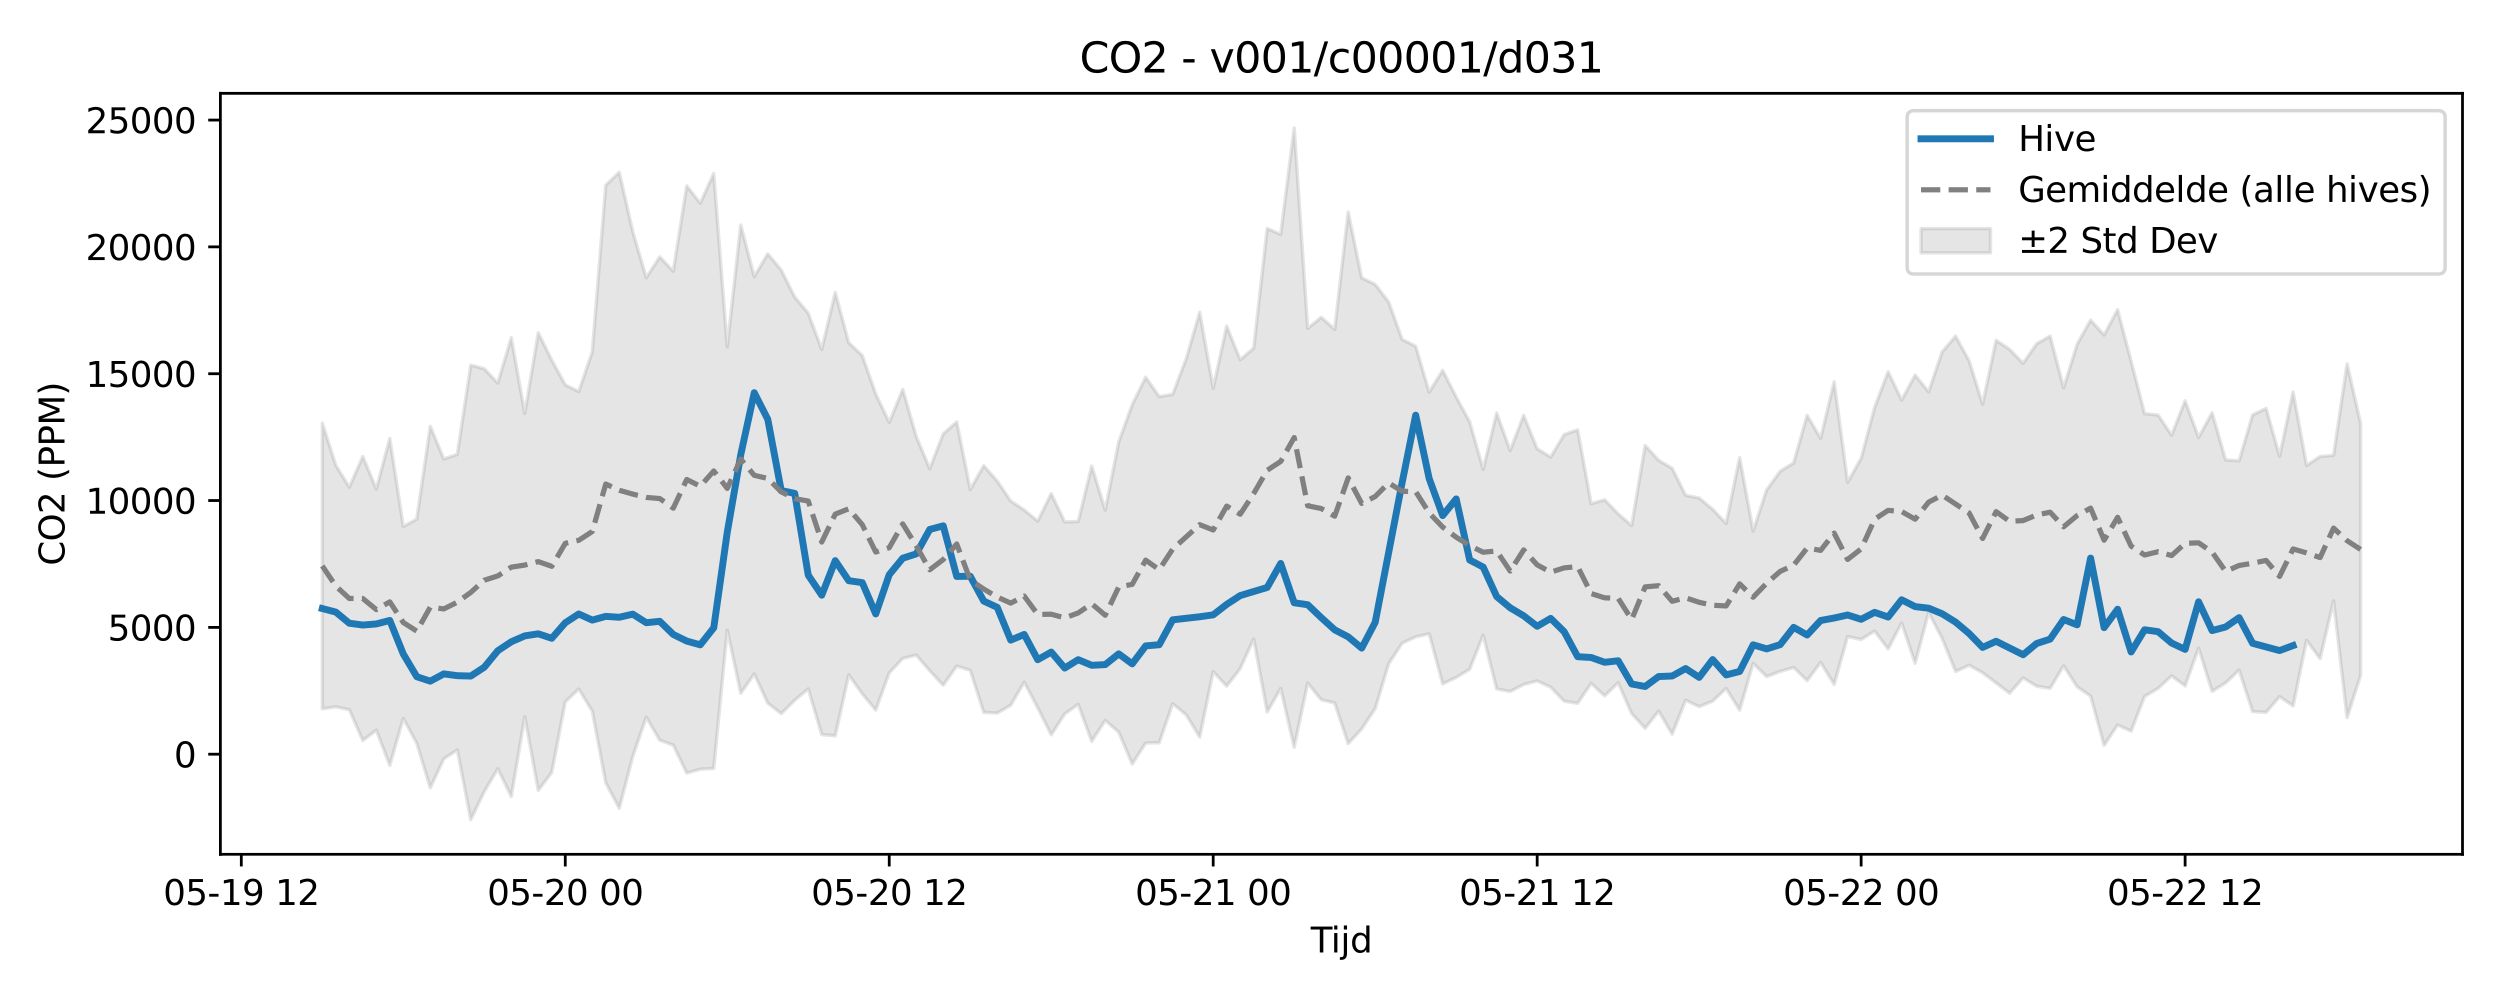 <?xml version="1.0" encoding="utf-8" standalone="no"?>
<!DOCTYPE svg PUBLIC "-//W3C//DTD SVG 1.1//EN"
  "http://www.w3.org/Graphics/SVG/1.1/DTD/svg11.dtd">
<svg xmlns:xlink="http://www.w3.org/1999/xlink" width="720pt" height="288pt" viewBox="0 0 720 288" xmlns="http://www.w3.org/2000/svg" version="1.1">
 <defs>
  <style type="text/css">*{stroke-linejoin: round; stroke-linecap: butt}</style>
 </defs>
 <g id="figure_1">
  <g id="patch_1">
   <path d="M 0 288 
L 720 288 
L 720 0 
L 0 0 
z
" style="fill: #ffffff"/>
  </g>
  <g id="axes_1">
   <g id="patch_2">
    <path d="M 63.47 246.04 
L 709.2 246.04 
L 709.2 26.88 
L 63.47 26.88 
z
" style="fill: #ffffff"/>
   </g>
   <g id="FillBetweenPolyCollection_1">
    <defs>
     <path id="m4a7ef53a6b" d="M 92.821 -166.173 
L 92.821 -83.867 
L 96.709 -84.425 
L 100.597 -83.593 
L 104.484 -74.73 
L 108.372 -77.698 
L 112.259 -67.581 
L 116.147 -81.087 
L 120.035 -73.909 
L 123.922 -61.094 
L 127.81 -69.449 
L 131.697 -72.015 
L 135.585 -51.922 
L 139.473 -60.007 
L 143.36 -66.601 
L 147.248 -58.593 
L 151.135 -81.572 
L 155.023 -60.356 
L 158.911 -65.531 
L 162.798 -85.868 
L 166.686 -89.541 
L 170.573 -83.178 
L 174.461 -62.541 
L 178.349 -55.208 
L 182.236 -70.129 
L 186.124 -81.447 
L 190.011 -74.806 
L 193.899 -73.417 
L 197.787 -65.348 
L 201.674 -66.472 
L 205.562 -66.68 
L 209.449 -106.562 
L 213.337 -88.341 
L 217.224 -93.891 
L 221.112 -85.511 
L 225 -82.473 
L 228.887 -86.34 
L 232.775 -89.598 
L 236.662 -76.428 
L 240.55 -76.089 
L 244.438 -93.656 
L 248.325 -88.179 
L 252.213 -83.486 
L 256.1 -94.196 
L 259.988 -98.364 
L 263.876 -99.318 
L 267.763 -94.811 
L 271.651 -90.655 
L 275.538 -96.177 
L 279.426 -94.948 
L 283.314 -82.833 
L 287.201 -82.635 
L 291.089 -84.902 
L 294.976 -91.534 
L 298.864 -84.144 
L 302.752 -76.373 
L 306.639 -82.382 
L 310.527 -85.145 
L 314.414 -74.478 
L 318.302 -80.532 
L 322.19 -77.148 
L 326.077 -67.971 
L 329.965 -73.996 
L 333.852 -74.087 
L 337.74 -85.327 
L 341.628 -82.117 
L 345.515 -75.716 
L 349.403 -94.561 
L 353.29 -90.396 
L 357.178 -95.426 
L 361.066 -103.976 
L 364.953 -82.947 
L 368.841 -89.729 
L 372.728 -72.811 
L 376.616 -91.271 
L 380.504 -86.48 
L 384.391 -85.539 
L 388.279 -73.82 
L 392.166 -78.064 
L 396.054 -83.926 
L 399.942 -96.824 
L 403.829 -102.758 
L 407.717 -104.578 
L 411.604 -105.465 
L 415.492 -91.041 
L 419.38 -92.908 
L 423.267 -95.242 
L 427.155 -105.082 
L 431.042 -89.593 
L 434.93 -88.852 
L 438.818 -90.853 
L 442.705 -91.895 
L 446.593 -90.087 
L 450.48 -86.063 
L 454.368 -85.452 
L 458.256 -91.189 
L 462.143 -87.582 
L 466.031 -91.37 
L 469.918 -82.476 
L 473.806 -78.259 
L 477.694 -83.213 
L 481.581 -76.554 
L 485.469 -86.334 
L 489.356 -84.487 
L 493.244 -86.065 
L 497.132 -89.721 
L 501.019 -83.474 
L 504.907 -96.952 
L 508.794 -93.138 
L 512.682 -94.615 
L 516.57 -95.767 
L 520.457 -91.976 
L 524.345 -97.231 
L 528.232 -90.899 
L 532.12 -104.672 
L 536.008 -103.823 
L 539.895 -106.251 
L 543.783 -101.085 
L 547.67 -108.582 
L 551.558 -96.988 
L 555.446 -111.623 
L 559.333 -104.138 
L 563.221 -94.609 
L 567.108 -96.402 
L 570.996 -94.257 
L 574.883 -91.295 
L 578.771 -88.343 
L 582.659 -92.771 
L 586.546 -90.38 
L 590.434 -89.755 
L 594.321 -96.246 
L 598.209 -90.213 
L 602.097 -87.528 
L 605.984 -73.343 
L 609.872 -79.216 
L 613.759 -77.424 
L 617.647 -87.443 
L 621.535 -89.751 
L 625.422 -93.354 
L 629.31 -90.461 
L 633.197 -101.332 
L 637.085 -88.903 
L 640.973 -91.326 
L 644.86 -94.995 
L 648.748 -83.086 
L 652.635 -82.822 
L 656.523 -87.386 
L 660.411 -84.694 
L 664.298 -103.573 
L 668.186 -98.302 
L 672.073 -114.947 
L 675.961 -81.333 
L 679.849 -93.442 
L 679.849 -166.095 
L 679.849 -166.095 
L 675.961 -183.225 
L 672.073 -156.866 
L 668.186 -156.525 
L 664.298 -153.977 
L 660.411 -175.101 
L 656.523 -156.601 
L 652.635 -170.371 
L 648.748 -168.495 
L 644.86 -155.294 
L 640.973 -155.55 
L 637.085 -169.126 
L 633.197 -162 
L 629.31 -172.583 
L 625.422 -162.648 
L 621.535 -168.463 
L 617.647 -168.872 
L 613.759 -184.018 
L 609.872 -198.82 
L 605.984 -191.505 
L 602.097 -195.808 
L 598.209 -188.827 
L 594.321 -176.311 
L 590.434 -191.214 
L 586.546 -188.987 
L 582.659 -183.379 
L 578.771 -187.385 
L 574.883 -189.983 
L 570.996 -171.586 
L 567.108 -184.105 
L 563.221 -191.173 
L 559.333 -186.665 
L 555.446 -175.152 
L 551.558 -179.957 
L 547.67 -172.771 
L 543.783 -180.949 
L 539.895 -170.659 
L 536.008 -156.006 
L 532.12 -149.096 
L 528.232 -178.03 
L 524.345 -161.745 
L 520.457 -168.382 
L 516.57 -154.678 
L 512.682 -152.253 
L 508.794 -146.917 
L 504.907 -135.044 
L 501.019 -156.221 
L 497.132 -137.25 
L 493.244 -141.31 
L 489.356 -144.585 
L 485.469 -145.337 
L 481.581 -153.119 
L 477.694 -155.438 
L 473.806 -159.706 
L 469.918 -136.651 
L 466.031 -140.023 
L 462.143 -144.064 
L 458.256 -142.917 
L 454.368 -164.194 
L 450.48 -162.847 
L 446.593 -156.348 
L 442.705 -158.743 
L 438.818 -168.38 
L 434.93 -158.223 
L 431.042 -169.051 
L 427.155 -152.83 
L 423.267 -166.508 
L 419.38 -173.663 
L 415.492 -181.344 
L 411.604 -175.07 
L 407.717 -188.27 
L 403.829 -190.257 
L 399.942 -200.997 
L 396.054 -206.087 
L 392.166 -207.968 
L 388.279 -226.905 
L 384.391 -193.142 
L 380.504 -196.616 
L 376.616 -193.403 
L 372.728 -251.158 
L 368.841 -220.485 
L 364.953 -222.19 
L 361.066 -187.751 
L 357.178 -184.381 
L 353.29 -194.09 
L 349.403 -176.171 
L 345.515 -198.084 
L 341.628 -184.673 
L 337.74 -174.437 
L 333.852 -173.773 
L 329.965 -179.361 
L 326.077 -171.44 
L 322.19 -160.708 
L 318.302 -141.087 
L 314.414 -153.766 
L 310.527 -137.804 
L 306.639 -137.699 
L 302.752 -145.844 
L 298.864 -137.918 
L 294.976 -141.122 
L 291.089 -143.702 
L 287.201 -149.465 
L 283.314 -153.881 
L 279.426 -147.001 
L 275.538 -166.499 
L 271.651 -163.046 
L 267.763 -152.999 
L 263.876 -162.313 
L 259.988 -175.866 
L 256.1 -166.333 
L 252.213 -174.541 
L 248.325 -185.61 
L 244.438 -189.29 
L 240.55 -203.765 
L 236.662 -187.356 
L 232.775 -197.812 
L 228.887 -202.427 
L 225 -210.209 
L 221.112 -214.903 
L 217.224 -208.321 
L 213.337 -223.208 
L 209.449 -188.123 
L 205.562 -238.031 
L 201.674 -229.453 
L 197.787 -234.466 
L 193.899 -209.884 
L 190.011 -214.028 
L 186.124 -208.036 
L 182.236 -221.268 
L 178.349 -238.397 
L 174.461 -234.667 
L 170.573 -186.665 
L 166.686 -175.232 
L 162.798 -177.168 
L 158.911 -184.267 
L 155.023 -192.148 
L 151.135 -168.948 
L 147.248 -190.741 
L 143.36 -177.665 
L 139.473 -181.794 
L 135.585 -182.842 
L 131.697 -157.124 
L 127.81 -155.814 
L 123.922 -165.223 
L 120.035 -138.535 
L 116.147 -136.335 
L 112.259 -161.749 
L 108.372 -147.17 
L 104.484 -156.538 
L 100.597 -147.678 
L 96.709 -154.018 
L 92.821 -166.173 
z
" style="stroke: #808080; stroke-opacity: 0.2"/>
    </defs>
    <g clip-path="url(#p78c3d78368)">
     <use xlink:href="#m4a7ef53a6b" x="0" y="288" style="fill: #808080; fill-opacity: 0.2; stroke: #808080; stroke-opacity: 0.2"/>
    </g>
   </g>
   <g id="matplotlib.axis_1">
    <g id="xtick_1">
     <g id="line2d_1">
      <defs>
       <path id="m2bc69ef899" d="M 0 0 
L 0 3.5 
" style="stroke: #000000; stroke-width: 0.8"/>
      </defs>
      <g>
       <use xlink:href="#m2bc69ef899" x="69.496" y="246.04" style="stroke: #000000; stroke-width: 0.8"/>
      </g>
     </g>
     <g id="text_1">
      <!-- 05-19 12 -->
      <g transform="translate(47.015 260.638) scale(0.1 -0.1)">
       <defs>
        <path id="DejaVuSans-30" d="M 2034 4250 
Q 1547 4250 1301 3770 
Q 1056 3291 1056 2328 
Q 1056 1369 1301 889 
Q 1547 409 2034 409 
Q 2525 409 2770 889 
Q 3016 1369 3016 2328 
Q 3016 3291 2770 3770 
Q 2525 4250 2034 4250 
z
M 2034 4750 
Q 2819 4750 3233 4129 
Q 3647 3509 3647 2328 
Q 3647 1150 3233 529 
Q 2819 -91 2034 -91 
Q 1250 -91 836 529 
Q 422 1150 422 2328 
Q 422 3509 836 4129 
Q 1250 4750 2034 4750 
z
" transform="scale(0.016)"/>
        <path id="DejaVuSans-35" d="M 691 4666 
L 3169 4666 
L 3169 4134 
L 1269 4134 
L 1269 2991 
Q 1406 3038 1543 3061 
Q 1681 3084 1819 3084 
Q 2600 3084 3056 2656 
Q 3513 2228 3513 1497 
Q 3513 744 3044 326 
Q 2575 -91 1722 -91 
Q 1428 -91 1123 -41 
Q 819 9 494 109 
L 494 744 
Q 775 591 1075 516 
Q 1375 441 1709 441 
Q 2250 441 2565 725 
Q 2881 1009 2881 1497 
Q 2881 1984 2565 2268 
Q 2250 2553 1709 2553 
Q 1456 2553 1204 2497 
Q 953 2441 691 2322 
L 691 4666 
z
" transform="scale(0.016)"/>
        <path id="DejaVuSans-2d" d="M 313 2009 
L 1997 2009 
L 1997 1497 
L 313 1497 
L 313 2009 
z
" transform="scale(0.016)"/>
        <path id="DejaVuSans-31" d="M 794 531 
L 1825 531 
L 1825 4091 
L 703 3866 
L 703 4441 
L 1819 4666 
L 2450 4666 
L 2450 531 
L 3481 531 
L 3481 0 
L 794 0 
L 794 531 
z
" transform="scale(0.016)"/>
        <path id="DejaVuSans-39" d="M 703 97 
L 703 672 
Q 941 559 1184 500 
Q 1428 441 1663 441 
Q 2288 441 2617 861 
Q 2947 1281 2994 2138 
Q 2813 1869 2534 1725 
Q 2256 1581 1919 1581 
Q 1219 1581 811 2004 
Q 403 2428 403 3163 
Q 403 3881 828 4315 
Q 1253 4750 1959 4750 
Q 2769 4750 3195 4129 
Q 3622 3509 3622 2328 
Q 3622 1225 3098 567 
Q 2575 -91 1691 -91 
Q 1453 -91 1209 -44 
Q 966 3 703 97 
z
M 1959 2075 
Q 2384 2075 2632 2365 
Q 2881 2656 2881 3163 
Q 2881 3666 2632 3958 
Q 2384 4250 1959 4250 
Q 1534 4250 1286 3958 
Q 1038 3666 1038 3163 
Q 1038 2656 1286 2365 
Q 1534 2075 1959 2075 
z
" transform="scale(0.016)"/>
        <path id="DejaVuSans-20" transform="scale(0.016)"/>
        <path id="DejaVuSans-32" d="M 1228 531 
L 3431 531 
L 3431 0 
L 469 0 
L 469 531 
Q 828 903 1448 1529 
Q 2069 2156 2228 2338 
Q 2531 2678 2651 2914 
Q 2772 3150 2772 3378 
Q 2772 3750 2511 3984 
Q 2250 4219 1831 4219 
Q 1534 4219 1204 4116 
Q 875 4013 500 3803 
L 500 4441 
Q 881 4594 1212 4672 
Q 1544 4750 1819 4750 
Q 2544 4750 2975 4387 
Q 3406 4025 3406 3419 
Q 3406 3131 3298 2873 
Q 3191 2616 2906 2266 
Q 2828 2175 2409 1742 
Q 1991 1309 1228 531 
z
" transform="scale(0.016)"/>
       </defs>
       <use xlink:href="#DejaVuSans-30"/>
       <use xlink:href="#DejaVuSans-35" transform="translate(63.623 0)"/>
       <use xlink:href="#DejaVuSans-2d" transform="translate(127.246 0)"/>
       <use xlink:href="#DejaVuSans-31" transform="translate(163.33 0)"/>
       <use xlink:href="#DejaVuSans-39" transform="translate(226.953 0)"/>
       <use xlink:href="#DejaVuSans-20" transform="translate(290.576 0)"/>
       <use xlink:href="#DejaVuSans-31" transform="translate(322.363 0)"/>
       <use xlink:href="#DejaVuSans-32" transform="translate(385.986 0)"/>
      </g>
     </g>
    </g>
    <g id="xtick_2">
     <g id="line2d_2">
      <g>
       <use xlink:href="#m2bc69ef899" x="162.798" y="246.04" style="stroke: #000000; stroke-width: 0.8"/>
      </g>
     </g>
     <g id="text_2">
      <!-- 05-20 00 -->
      <g transform="translate(140.318 260.638) scale(0.1 -0.1)">
       <use xlink:href="#DejaVuSans-30"/>
       <use xlink:href="#DejaVuSans-35" transform="translate(63.623 0)"/>
       <use xlink:href="#DejaVuSans-2d" transform="translate(127.246 0)"/>
       <use xlink:href="#DejaVuSans-32" transform="translate(163.33 0)"/>
       <use xlink:href="#DejaVuSans-30" transform="translate(226.953 0)"/>
       <use xlink:href="#DejaVuSans-20" transform="translate(290.576 0)"/>
       <use xlink:href="#DejaVuSans-30" transform="translate(322.363 0)"/>
       <use xlink:href="#DejaVuSans-30" transform="translate(385.986 0)"/>
      </g>
     </g>
    </g>
    <g id="xtick_3">
     <g id="line2d_3">
      <g>
       <use xlink:href="#m2bc69ef899" x="256.1" y="246.04" style="stroke: #000000; stroke-width: 0.8"/>
      </g>
     </g>
     <g id="text_3">
      <!-- 05-20 12 -->
      <g transform="translate(233.62 260.638) scale(0.1 -0.1)">
       <use xlink:href="#DejaVuSans-30"/>
       <use xlink:href="#DejaVuSans-35" transform="translate(63.623 0)"/>
       <use xlink:href="#DejaVuSans-2d" transform="translate(127.246 0)"/>
       <use xlink:href="#DejaVuSans-32" transform="translate(163.33 0)"/>
       <use xlink:href="#DejaVuSans-30" transform="translate(226.953 0)"/>
       <use xlink:href="#DejaVuSans-20" transform="translate(290.576 0)"/>
       <use xlink:href="#DejaVuSans-31" transform="translate(322.363 0)"/>
       <use xlink:href="#DejaVuSans-32" transform="translate(385.986 0)"/>
      </g>
     </g>
    </g>
    <g id="xtick_4">
     <g id="line2d_4">
      <g>
       <use xlink:href="#m2bc69ef899" x="349.403" y="246.04" style="stroke: #000000; stroke-width: 0.8"/>
      </g>
     </g>
     <g id="text_4">
      <!-- 05-21 00 -->
      <g transform="translate(326.922 260.638) scale(0.1 -0.1)">
       <use xlink:href="#DejaVuSans-30"/>
       <use xlink:href="#DejaVuSans-35" transform="translate(63.623 0)"/>
       <use xlink:href="#DejaVuSans-2d" transform="translate(127.246 0)"/>
       <use xlink:href="#DejaVuSans-32" transform="translate(163.33 0)"/>
       <use xlink:href="#DejaVuSans-31" transform="translate(226.953 0)"/>
       <use xlink:href="#DejaVuSans-20" transform="translate(290.576 0)"/>
       <use xlink:href="#DejaVuSans-30" transform="translate(322.363 0)"/>
       <use xlink:href="#DejaVuSans-30" transform="translate(385.986 0)"/>
      </g>
     </g>
    </g>
    <g id="xtick_5">
     <g id="line2d_5">
      <g>
       <use xlink:href="#m2bc69ef899" x="442.705" y="246.04" style="stroke: #000000; stroke-width: 0.8"/>
      </g>
     </g>
     <g id="text_5">
      <!-- 05-21 12 -->
      <g transform="translate(420.225 260.638) scale(0.1 -0.1)">
       <use xlink:href="#DejaVuSans-30"/>
       <use xlink:href="#DejaVuSans-35" transform="translate(63.623 0)"/>
       <use xlink:href="#DejaVuSans-2d" transform="translate(127.246 0)"/>
       <use xlink:href="#DejaVuSans-32" transform="translate(163.33 0)"/>
       <use xlink:href="#DejaVuSans-31" transform="translate(226.953 0)"/>
       <use xlink:href="#DejaVuSans-20" transform="translate(290.576 0)"/>
       <use xlink:href="#DejaVuSans-31" transform="translate(322.363 0)"/>
       <use xlink:href="#DejaVuSans-32" transform="translate(385.986 0)"/>
      </g>
     </g>
    </g>
    <g id="xtick_6">
     <g id="line2d_6">
      <g>
       <use xlink:href="#m2bc69ef899" x="536.008" y="246.04" style="stroke: #000000; stroke-width: 0.8"/>
      </g>
     </g>
     <g id="text_6">
      <!-- 05-22 00 -->
      <g transform="translate(513.527 260.638) scale(0.1 -0.1)">
       <use xlink:href="#DejaVuSans-30"/>
       <use xlink:href="#DejaVuSans-35" transform="translate(63.623 0)"/>
       <use xlink:href="#DejaVuSans-2d" transform="translate(127.246 0)"/>
       <use xlink:href="#DejaVuSans-32" transform="translate(163.33 0)"/>
       <use xlink:href="#DejaVuSans-32" transform="translate(226.953 0)"/>
       <use xlink:href="#DejaVuSans-20" transform="translate(290.576 0)"/>
       <use xlink:href="#DejaVuSans-30" transform="translate(322.363 0)"/>
       <use xlink:href="#DejaVuSans-30" transform="translate(385.986 0)"/>
      </g>
     </g>
    </g>
    <g id="xtick_7">
     <g id="line2d_7">
      <g>
       <use xlink:href="#m2bc69ef899" x="629.31" y="246.04" style="stroke: #000000; stroke-width: 0.8"/>
      </g>
     </g>
     <g id="text_7">
      <!-- 05-22 12 -->
      <g transform="translate(606.829 260.638) scale(0.1 -0.1)">
       <use xlink:href="#DejaVuSans-30"/>
       <use xlink:href="#DejaVuSans-35" transform="translate(63.623 0)"/>
       <use xlink:href="#DejaVuSans-2d" transform="translate(127.246 0)"/>
       <use xlink:href="#DejaVuSans-32" transform="translate(163.33 0)"/>
       <use xlink:href="#DejaVuSans-32" transform="translate(226.953 0)"/>
       <use xlink:href="#DejaVuSans-20" transform="translate(290.576 0)"/>
       <use xlink:href="#DejaVuSans-31" transform="translate(322.363 0)"/>
       <use xlink:href="#DejaVuSans-32" transform="translate(385.986 0)"/>
      </g>
     </g>
    </g>
    <g id="text_8">
     <!-- Tijd -->
     <g transform="translate(377.485 274.317) scale(0.1 -0.1)">
      <defs>
       <path id="DejaVuSans-54" d="M -19 4666 
L 3928 4666 
L 3928 4134 
L 2272 4134 
L 2272 0 
L 1638 0 
L 1638 4134 
L -19 4134 
L -19 4666 
z
" transform="scale(0.016)"/>
       <path id="DejaVuSans-69" d="M 603 3500 
L 1178 3500 
L 1178 0 
L 603 0 
L 603 3500 
z
M 603 4863 
L 1178 4863 
L 1178 4134 
L 603 4134 
L 603 4863 
z
" transform="scale(0.016)"/>
       <path id="DejaVuSans-6a" d="M 603 3500 
L 1178 3500 
L 1178 -63 
Q 1178 -731 923 -1031 
Q 669 -1331 103 -1331 
L -116 -1331 
L -116 -844 
L 38 -844 
Q 366 -844 484 -692 
Q 603 -541 603 -63 
L 603 3500 
z
M 603 4863 
L 1178 4863 
L 1178 4134 
L 603 4134 
L 603 4863 
z
" transform="scale(0.016)"/>
       <path id="DejaVuSans-64" d="M 2906 2969 
L 2906 4863 
L 3481 4863 
L 3481 0 
L 2906 0 
L 2906 525 
Q 2725 213 2448 61 
Q 2172 -91 1784 -91 
Q 1150 -91 751 415 
Q 353 922 353 1747 
Q 353 2572 751 3078 
Q 1150 3584 1784 3584 
Q 2172 3584 2448 3432 
Q 2725 3281 2906 2969 
z
M 947 1747 
Q 947 1113 1208 752 
Q 1469 391 1925 391 
Q 2381 391 2643 752 
Q 2906 1113 2906 1747 
Q 2906 2381 2643 2742 
Q 2381 3103 1925 3103 
Q 1469 3103 1208 2742 
Q 947 2381 947 1747 
z
" transform="scale(0.016)"/>
      </defs>
      <use xlink:href="#DejaVuSans-54"/>
      <use xlink:href="#DejaVuSans-69" transform="translate(57.959 0)"/>
      <use xlink:href="#DejaVuSans-6a" transform="translate(85.742 0)"/>
      <use xlink:href="#DejaVuSans-64" transform="translate(113.525 0)"/>
     </g>
    </g>
   </g>
   <g id="matplotlib.axis_2">
    <g id="ytick_1">
     <g id="line2d_8">
      <defs>
       <path id="m51b3c43513" d="M 0 0 
L -3.5 0 
" style="stroke: #000000; stroke-width: 0.8"/>
      </defs>
      <g>
       <use xlink:href="#m51b3c43513" x="63.47" y="217.214" style="stroke: #000000; stroke-width: 0.8"/>
      </g>
     </g>
     <g id="text_9">
      <!-- 0 -->
      <g transform="translate(50.108 221.013) scale(0.1 -0.1)">
       <use xlink:href="#DejaVuSans-30"/>
      </g>
     </g>
    </g>
    <g id="ytick_2">
     <g id="line2d_9">
      <g>
       <use xlink:href="#m51b3c43513" x="63.47" y="180.685" style="stroke: #000000; stroke-width: 0.8"/>
      </g>
     </g>
     <g id="text_10">
      <!-- 5000 -->
      <g transform="translate(31.02 184.485) scale(0.1 -0.1)">
       <use xlink:href="#DejaVuSans-35"/>
       <use xlink:href="#DejaVuSans-30" transform="translate(63.623 0)"/>
       <use xlink:href="#DejaVuSans-30" transform="translate(127.246 0)"/>
       <use xlink:href="#DejaVuSans-30" transform="translate(190.869 0)"/>
      </g>
     </g>
    </g>
    <g id="ytick_3">
     <g id="line2d_10">
      <g>
       <use xlink:href="#m51b3c43513" x="63.47" y="144.157" style="stroke: #000000; stroke-width: 0.8"/>
      </g>
     </g>
     <g id="text_11">
      <!-- 10000 -->
      <g transform="translate(24.657 147.956) scale(0.1 -0.1)">
       <use xlink:href="#DejaVuSans-31"/>
       <use xlink:href="#DejaVuSans-30" transform="translate(63.623 0)"/>
       <use xlink:href="#DejaVuSans-30" transform="translate(127.246 0)"/>
       <use xlink:href="#DejaVuSans-30" transform="translate(190.869 0)"/>
       <use xlink:href="#DejaVuSans-30" transform="translate(254.492 0)"/>
      </g>
     </g>
    </g>
    <g id="ytick_4">
     <g id="line2d_11">
      <g>
       <use xlink:href="#m51b3c43513" x="63.47" y="107.629" style="stroke: #000000; stroke-width: 0.8"/>
      </g>
     </g>
     <g id="text_12">
      <!-- 15000 -->
      <g transform="translate(24.657 111.428) scale(0.1 -0.1)">
       <use xlink:href="#DejaVuSans-31"/>
       <use xlink:href="#DejaVuSans-35" transform="translate(63.623 0)"/>
       <use xlink:href="#DejaVuSans-30" transform="translate(127.246 0)"/>
       <use xlink:href="#DejaVuSans-30" transform="translate(190.869 0)"/>
       <use xlink:href="#DejaVuSans-30" transform="translate(254.492 0)"/>
      </g>
     </g>
    </g>
    <g id="ytick_5">
     <g id="line2d_12">
      <g>
       <use xlink:href="#m51b3c43513" x="63.47" y="71.101" style="stroke: #000000; stroke-width: 0.8"/>
      </g>
     </g>
     <g id="text_13">
      <!-- 20000 -->
      <g transform="translate(24.657 74.9) scale(0.1 -0.1)">
       <use xlink:href="#DejaVuSans-32"/>
       <use xlink:href="#DejaVuSans-30" transform="translate(63.623 0)"/>
       <use xlink:href="#DejaVuSans-30" transform="translate(127.246 0)"/>
       <use xlink:href="#DejaVuSans-30" transform="translate(190.869 0)"/>
       <use xlink:href="#DejaVuSans-30" transform="translate(254.492 0)"/>
      </g>
     </g>
    </g>
    <g id="ytick_6">
     <g id="line2d_13">
      <g>
       <use xlink:href="#m51b3c43513" x="63.47" y="34.573" style="stroke: #000000; stroke-width: 0.8"/>
      </g>
     </g>
     <g id="text_14">
      <!-- 25000 -->
      <g transform="translate(24.657 38.372) scale(0.1 -0.1)">
       <use xlink:href="#DejaVuSans-32"/>
       <use xlink:href="#DejaVuSans-35" transform="translate(63.623 0)"/>
       <use xlink:href="#DejaVuSans-30" transform="translate(127.246 0)"/>
       <use xlink:href="#DejaVuSans-30" transform="translate(190.869 0)"/>
       <use xlink:href="#DejaVuSans-30" transform="translate(254.492 0)"/>
      </g>
     </g>
    </g>
    <g id="text_15">
     <!-- CO2 (PPM) -->
     <g transform="translate(18.578 162.903) rotate(-90) scale(0.1 -0.1)">
      <defs>
       <path id="DejaVuSans-43" d="M 4122 4306 
L 4122 3641 
Q 3803 3938 3442 4084 
Q 3081 4231 2675 4231 
Q 1875 4231 1450 3742 
Q 1025 3253 1025 2328 
Q 1025 1406 1450 917 
Q 1875 428 2675 428 
Q 3081 428 3442 575 
Q 3803 722 4122 1019 
L 4122 359 
Q 3791 134 3420 21 
Q 3050 -91 2638 -91 
Q 1578 -91 968 557 
Q 359 1206 359 2328 
Q 359 3453 968 4101 
Q 1578 4750 2638 4750 
Q 3056 4750 3426 4639 
Q 3797 4528 4122 4306 
z
" transform="scale(0.016)"/>
       <path id="DejaVuSans-4f" d="M 2522 4238 
Q 1834 4238 1429 3725 
Q 1025 3213 1025 2328 
Q 1025 1447 1429 934 
Q 1834 422 2522 422 
Q 3209 422 3611 934 
Q 4013 1447 4013 2328 
Q 4013 3213 3611 3725 
Q 3209 4238 2522 4238 
z
M 2522 4750 
Q 3503 4750 4090 4092 
Q 4678 3434 4678 2328 
Q 4678 1225 4090 567 
Q 3503 -91 2522 -91 
Q 1538 -91 948 565 
Q 359 1222 359 2328 
Q 359 3434 948 4092 
Q 1538 4750 2522 4750 
z
" transform="scale(0.016)"/>
       <path id="DejaVuSans-28" d="M 1984 4856 
Q 1566 4138 1362 3434 
Q 1159 2731 1159 2009 
Q 1159 1288 1364 580 
Q 1569 -128 1984 -844 
L 1484 -844 
Q 1016 -109 783 600 
Q 550 1309 550 2009 
Q 550 2706 781 3412 
Q 1013 4119 1484 4856 
L 1984 4856 
z
" transform="scale(0.016)"/>
       <path id="DejaVuSans-50" d="M 1259 4147 
L 1259 2394 
L 2053 2394 
Q 2494 2394 2734 2622 
Q 2975 2850 2975 3272 
Q 2975 3691 2734 3919 
Q 2494 4147 2053 4147 
L 1259 4147 
z
M 628 4666 
L 2053 4666 
Q 2838 4666 3239 4311 
Q 3641 3956 3641 3272 
Q 3641 2581 3239 2228 
Q 2838 1875 2053 1875 
L 1259 1875 
L 1259 0 
L 628 0 
L 628 4666 
z
" transform="scale(0.016)"/>
       <path id="DejaVuSans-4d" d="M 628 4666 
L 1569 4666 
L 2759 1491 
L 3956 4666 
L 4897 4666 
L 4897 0 
L 4281 0 
L 4281 4097 
L 3078 897 
L 2444 897 
L 1241 4097 
L 1241 0 
L 628 0 
L 628 4666 
z
" transform="scale(0.016)"/>
       <path id="DejaVuSans-29" d="M 513 4856 
L 1013 4856 
Q 1481 4119 1714 3412 
Q 1947 2706 1947 2009 
Q 1947 1309 1714 600 
Q 1481 -109 1013 -844 
L 513 -844 
Q 928 -128 1133 580 
Q 1338 1288 1338 2009 
Q 1338 2731 1133 3434 
Q 928 4138 513 4856 
z
" transform="scale(0.016)"/>
      </defs>
      <use xlink:href="#DejaVuSans-43"/>
      <use xlink:href="#DejaVuSans-4f" transform="translate(69.824 0)"/>
      <use xlink:href="#DejaVuSans-32" transform="translate(148.535 0)"/>
      <use xlink:href="#DejaVuSans-20" transform="translate(212.158 0)"/>
      <use xlink:href="#DejaVuSans-28" transform="translate(243.945 0)"/>
      <use xlink:href="#DejaVuSans-50" transform="translate(282.959 0)"/>
      <use xlink:href="#DejaVuSans-50" transform="translate(343.262 0)"/>
      <use xlink:href="#DejaVuSans-4d" transform="translate(403.564 0)"/>
      <use xlink:href="#DejaVuSans-29" transform="translate(489.844 0)"/>
     </g>
    </g>
   </g>
   <g id="line2d_14">
    <path d="M 92.821 175.265 
L 96.709 176.273 
L 100.597 179.485 
L 104.484 180.011 
L 108.372 179.697 
L 112.259 178.693 
L 116.147 188.354 
L 120.035 194.892 
L 123.922 196.171 
L 127.81 194.079 
L 131.697 194.598 
L 135.585 194.703 
L 139.473 192.16 
L 143.36 187.421 
L 147.248 184.833 
L 151.135 183.135 
L 155.023 182.536 
L 158.911 183.829 
L 162.798 179.358 
L 166.686 176.826 
L 170.573 178.589 
L 174.461 177.517 
L 178.349 177.77 
L 182.236 176.872 
L 186.124 179.339 
L 190.011 178.939 
L 193.899 182.721 
L 197.787 184.633 
L 201.674 185.712 
L 205.562 180.795 
L 209.449 153.292 
L 213.337 130.953 
L 217.224 113.101 
L 221.112 120.73 
L 225 141.293 
L 228.887 142.095 
L 232.775 165.65 
L 236.662 171.412 
L 240.55 161.474 
L 244.438 167.239 
L 248.325 167.793 
L 252.213 176.809 
L 256.1 165.512 
L 259.988 160.765 
L 263.876 159.519 
L 267.763 152.486 
L 271.651 151.439 
L 275.538 166.016 
L 279.426 165.962 
L 283.314 173.109 
L 287.201 174.912 
L 291.089 184.35 
L 294.976 182.726 
L 298.864 189.993 
L 302.752 187.801 
L 306.639 192.399 
L 310.527 189.99 
L 314.414 191.605 
L 318.302 191.41 
L 322.19 188.315 
L 326.077 191.186 
L 329.965 186.016 
L 333.852 185.683 
L 337.74 178.506 
L 345.515 177.627 
L 349.403 177.076 
L 353.29 174.064 
L 357.178 171.529 
L 364.953 169.186 
L 368.841 162.28 
L 372.728 173.604 
L 376.616 174.157 
L 380.504 177.861 
L 384.391 181.392 
L 388.279 183.413 
L 392.166 186.651 
L 396.054 179.236 
L 403.829 138.914 
L 407.717 119.579 
L 411.604 137.838 
L 415.492 148.482 
L 419.38 143.695 
L 423.267 161.277 
L 427.155 163.32 
L 431.042 171.804 
L 434.93 175.041 
L 438.818 177.354 
L 442.705 180.366 
L 446.593 178.097 
L 450.48 181.935 
L 454.368 189.131 
L 458.256 189.36 
L 462.143 190.74 
L 466.031 190.305 
L 469.918 196.984 
L 473.806 197.712 
L 477.694 194.844 
L 481.581 194.69 
L 485.469 192.538 
L 489.356 195.078 
L 493.244 189.96 
L 497.132 194.371 
L 501.019 193.383 
L 504.907 185.702 
L 508.794 186.881 
L 512.682 185.665 
L 516.57 180.678 
L 520.457 182.88 
L 524.345 178.701 
L 528.232 177.987 
L 532.12 177.118 
L 536.008 178.357 
L 539.895 176.353 
L 543.783 177.707 
L 547.67 172.739 
L 551.558 174.705 
L 555.446 175.155 
L 559.333 176.76 
L 563.221 179.178 
L 567.108 182.453 
L 570.996 186.45 
L 574.883 184.687 
L 582.659 188.563 
L 586.546 185.329 
L 590.434 184.068 
L 594.321 178.423 
L 598.209 179.948 
L 602.097 160.734 
L 605.984 180.762 
L 609.872 175.462 
L 613.759 187.765 
L 617.647 181.377 
L 621.535 181.92 
L 625.422 185.2 
L 629.31 187.019 
L 633.197 173.324 
L 637.085 181.606 
L 640.973 180.572 
L 644.86 177.89 
L 648.748 185.273 
L 656.523 187.36 
L 660.411 185.916 
L 660.411 185.916 
" clip-path="url(#p78c3d78368)" style="fill: none; stroke: #1f77b4; stroke-width: 2; stroke-linecap: square"/>
   </g>
   <g id="line2d_15">
    <path d="M 92.821 162.98 
L 96.709 168.779 
L 100.597 172.364 
L 104.484 172.366 
L 108.372 175.566 
L 112.259 173.335 
L 116.147 179.289 
L 120.035 181.778 
L 123.922 174.842 
L 127.81 175.369 
L 131.697 173.43 
L 135.585 170.618 
L 139.473 167.099 
L 143.36 165.867 
L 147.248 163.333 
L 151.135 162.74 
L 155.023 161.748 
L 158.911 163.101 
L 162.798 156.482 
L 166.686 155.613 
L 170.573 153.078 
L 174.461 139.396 
L 178.349 141.197 
L 182.236 142.301 
L 186.124 143.259 
L 190.011 143.583 
L 193.899 146.35 
L 197.787 138.093 
L 201.674 140.038 
L 205.562 135.645 
L 209.449 140.657 
L 213.337 132.225 
L 217.224 136.894 
L 221.112 137.793 
L 225 141.659 
L 228.887 143.617 
L 232.775 144.295 
L 236.662 156.108 
L 240.55 148.073 
L 244.438 146.527 
L 248.325 151.106 
L 252.213 158.986 
L 256.1 157.736 
L 259.988 150.885 
L 263.876 157.184 
L 267.763 164.095 
L 271.651 161.15 
L 275.538 156.662 
L 279.426 167.026 
L 283.314 169.643 
L 287.201 171.95 
L 291.089 173.698 
L 294.976 171.672 
L 298.864 176.969 
L 302.752 176.892 
L 306.639 177.959 
L 310.527 176.525 
L 314.414 173.878 
L 318.302 177.191 
L 322.19 169.072 
L 326.077 168.294 
L 329.965 161.321 
L 333.852 164.07 
L 337.74 158.118 
L 345.515 151.1 
L 349.403 152.634 
L 353.29 145.757 
L 357.178 148.097 
L 361.066 142.136 
L 364.953 135.431 
L 368.841 132.893 
L 372.728 126.015 
L 376.616 145.663 
L 380.504 146.452 
L 384.391 148.66 
L 388.279 137.637 
L 392.166 144.984 
L 396.054 142.993 
L 399.942 139.089 
L 403.829 141.492 
L 407.717 141.576 
L 411.604 147.733 
L 415.492 151.808 
L 419.38 154.714 
L 423.267 157.125 
L 427.155 159.044 
L 431.042 158.678 
L 434.93 164.463 
L 438.818 158.383 
L 442.705 162.681 
L 446.593 164.783 
L 450.48 163.545 
L 454.368 163.177 
L 458.256 170.947 
L 462.143 172.177 
L 466.031 172.304 
L 469.918 178.437 
L 473.806 169.018 
L 477.694 168.675 
L 481.581 173.163 
L 485.469 172.164 
L 489.356 173.464 
L 493.244 174.313 
L 497.132 174.514 
L 501.019 168.152 
L 504.907 172.002 
L 508.794 167.972 
L 512.682 164.566 
L 516.57 162.778 
L 520.457 157.821 
L 524.345 158.512 
L 528.232 153.535 
L 532.12 161.116 
L 536.008 158.086 
L 539.895 149.545 
L 543.783 146.983 
L 547.67 147.323 
L 551.558 149.527 
L 555.446 144.613 
L 559.333 142.599 
L 567.108 147.747 
L 570.996 155.079 
L 574.883 147.361 
L 578.771 150.136 
L 582.659 149.925 
L 586.546 148.317 
L 590.434 147.515 
L 594.321 151.721 
L 598.209 148.48 
L 602.097 146.332 
L 605.984 155.576 
L 609.872 148.982 
L 613.759 157.279 
L 617.647 159.842 
L 621.535 158.893 
L 625.422 159.999 
L 629.31 156.478 
L 633.197 156.334 
L 637.085 158.986 
L 640.973 164.562 
L 644.86 162.856 
L 648.748 162.209 
L 652.635 161.403 
L 656.523 166.006 
L 660.411 158.102 
L 664.298 159.225 
L 668.186 160.586 
L 672.073 152.094 
L 675.961 155.721 
L 679.849 158.232 
L 679.849 158.232 
" clip-path="url(#p78c3d78368)" style="fill: none; stroke-dasharray: 5.55,2.4; stroke-dashoffset: 0; stroke: #808080; stroke-width: 1.5"/>
   </g>
   <g id="patch_3">
    <path d="M 63.47 246.04 
L 63.47 26.88 
" style="fill: none; stroke: #000000; stroke-width: 0.8; stroke-linejoin: miter; stroke-linecap: square"/>
   </g>
   <g id="patch_4">
    <path d="M 709.2 246.04 
L 709.2 26.88 
" style="fill: none; stroke: #000000; stroke-width: 0.8; stroke-linejoin: miter; stroke-linecap: square"/>
   </g>
   <g id="patch_5">
    <path d="M 63.47 246.04 
L 709.2 246.04 
" style="fill: none; stroke: #000000; stroke-width: 0.8; stroke-linejoin: miter; stroke-linecap: square"/>
   </g>
   <g id="patch_6">
    <path d="M 63.47 26.88 
L 709.2 26.88 
" style="fill: none; stroke: #000000; stroke-width: 0.8; stroke-linejoin: miter; stroke-linecap: square"/>
   </g>
   <g id="text_16">
    <!-- CO2 - v001/c00001/d031 -->
    <g transform="translate(310.932 20.88) scale(0.12 -0.12)">
     <defs>
      <path id="DejaVuSans-76" d="M 191 3500 
L 800 3500 
L 1894 563 
L 2988 3500 
L 3597 3500 
L 2284 0 
L 1503 0 
L 191 3500 
z
" transform="scale(0.016)"/>
      <path id="DejaVuSans-2f" d="M 1625 4666 
L 2156 4666 
L 531 -594 
L 0 -594 
L 1625 4666 
z
" transform="scale(0.016)"/>
      <path id="DejaVuSans-63" d="M 3122 3366 
L 3122 2828 
Q 2878 2963 2633 3030 
Q 2388 3097 2138 3097 
Q 1578 3097 1268 2742 
Q 959 2388 959 1747 
Q 959 1106 1268 751 
Q 1578 397 2138 397 
Q 2388 397 2633 464 
Q 2878 531 3122 666 
L 3122 134 
Q 2881 22 2623 -34 
Q 2366 -91 2075 -91 
Q 1284 -91 818 406 
Q 353 903 353 1747 
Q 353 2603 823 3093 
Q 1294 3584 2113 3584 
Q 2378 3584 2631 3529 
Q 2884 3475 3122 3366 
z
" transform="scale(0.016)"/>
      <path id="DejaVuSans-33" d="M 2597 2516 
Q 3050 2419 3304 2112 
Q 3559 1806 3559 1356 
Q 3559 666 3084 287 
Q 2609 -91 1734 -91 
Q 1441 -91 1130 -33 
Q 819 25 488 141 
L 488 750 
Q 750 597 1062 519 
Q 1375 441 1716 441 
Q 2309 441 2620 675 
Q 2931 909 2931 1356 
Q 2931 1769 2642 2001 
Q 2353 2234 1838 2234 
L 1294 2234 
L 1294 2753 
L 1863 2753 
Q 2328 2753 2575 2939 
Q 2822 3125 2822 3475 
Q 2822 3834 2567 4026 
Q 2313 4219 1838 4219 
Q 1578 4219 1281 4162 
Q 984 4106 628 3988 
L 628 4550 
Q 988 4650 1302 4700 
Q 1616 4750 1894 4750 
Q 2613 4750 3031 4423 
Q 3450 4097 3450 3541 
Q 3450 3153 3228 2886 
Q 3006 2619 2597 2516 
z
" transform="scale(0.016)"/>
     </defs>
     <use xlink:href="#DejaVuSans-43"/>
     <use xlink:href="#DejaVuSans-4f" transform="translate(69.824 0)"/>
     <use xlink:href="#DejaVuSans-32" transform="translate(148.535 0)"/>
     <use xlink:href="#DejaVuSans-20" transform="translate(212.158 0)"/>
     <use xlink:href="#DejaVuSans-2d" transform="translate(243.945 0)"/>
     <use xlink:href="#DejaVuSans-20" transform="translate(280.029 0)"/>
     <use xlink:href="#DejaVuSans-76" transform="translate(311.816 0)"/>
     <use xlink:href="#DejaVuSans-30" transform="translate(370.996 0)"/>
     <use xlink:href="#DejaVuSans-30" transform="translate(434.619 0)"/>
     <use xlink:href="#DejaVuSans-31" transform="translate(498.242 0)"/>
     <use xlink:href="#DejaVuSans-2f" transform="translate(561.865 0)"/>
     <use xlink:href="#DejaVuSans-63" transform="translate(595.557 0)"/>
     <use xlink:href="#DejaVuSans-30" transform="translate(650.537 0)"/>
     <use xlink:href="#DejaVuSans-30" transform="translate(714.16 0)"/>
     <use xlink:href="#DejaVuSans-30" transform="translate(777.783 0)"/>
     <use xlink:href="#DejaVuSans-30" transform="translate(841.406 0)"/>
     <use xlink:href="#DejaVuSans-31" transform="translate(905.029 0)"/>
     <use xlink:href="#DejaVuSans-2f" transform="translate(968.652 0)"/>
     <use xlink:href="#DejaVuSans-64" transform="translate(1002.344 0)"/>
     <use xlink:href="#DejaVuSans-30" transform="translate(1065.82 0)"/>
     <use xlink:href="#DejaVuSans-33" transform="translate(1129.443 0)"/>
     <use xlink:href="#DejaVuSans-31" transform="translate(1193.066 0)"/>
    </g>
   </g>
   <g id="legend_1">
    <g id="patch_7">
     <path d="M 551.256 78.914 
L 702.2 78.914 
Q 704.2 78.914 704.2 76.914 
L 704.2 33.88 
Q 704.2 31.88 702.2 31.88 
L 551.256 31.88 
Q 549.256 31.88 549.256 33.88 
L 549.256 76.914 
Q 549.256 78.914 551.256 78.914 
z
" style="fill: #ffffff; opacity: 0.8; stroke: #cccccc; stroke-linejoin: miter"/>
    </g>
    <g id="line2d_16">
     <path d="M 553.256 39.978 
L 563.256 39.978 
L 573.256 39.978 
" style="fill: none; stroke: #1f77b4; stroke-width: 2; stroke-linecap: square"/>
    </g>
    <g id="text_17">
     <!-- Hive -->
     <g transform="translate(581.256 43.478) scale(0.1 -0.1)">
      <defs>
       <path id="DejaVuSans-48" d="M 628 4666 
L 1259 4666 
L 1259 2753 
L 3553 2753 
L 3553 4666 
L 4184 4666 
L 4184 0 
L 3553 0 
L 3553 2222 
L 1259 2222 
L 1259 0 
L 628 0 
L 628 4666 
z
" transform="scale(0.016)"/>
       <path id="DejaVuSans-65" d="M 3597 1894 
L 3597 1613 
L 953 1613 
Q 991 1019 1311 708 
Q 1631 397 2203 397 
Q 2534 397 2845 478 
Q 3156 559 3463 722 
L 3463 178 
Q 3153 47 2828 -22 
Q 2503 -91 2169 -91 
Q 1331 -91 842 396 
Q 353 884 353 1716 
Q 353 2575 817 3079 
Q 1281 3584 2069 3584 
Q 2775 3584 3186 3129 
Q 3597 2675 3597 1894 
z
M 3022 2063 
Q 3016 2534 2758 2815 
Q 2500 3097 2075 3097 
Q 1594 3097 1305 2825 
Q 1016 2553 972 2059 
L 3022 2063 
z
" transform="scale(0.016)"/>
      </defs>
      <use xlink:href="#DejaVuSans-48"/>
      <use xlink:href="#DejaVuSans-69" transform="translate(75.195 0)"/>
      <use xlink:href="#DejaVuSans-76" transform="translate(102.979 0)"/>
      <use xlink:href="#DejaVuSans-65" transform="translate(162.158 0)"/>
     </g>
    </g>
    <g id="line2d_17">
     <path d="M 553.256 54.657 
L 563.256 54.657 
L 573.256 54.657 
" style="fill: none; stroke-dasharray: 5.55,2.4; stroke-dashoffset: 0; stroke: #808080; stroke-width: 1.5"/>
    </g>
    <g id="text_18">
     <!-- Gemiddelde (alle hives) -->
     <g transform="translate(581.256 58.157) scale(0.1 -0.1)">
      <defs>
       <path id="DejaVuSans-47" d="M 3809 666 
L 3809 1919 
L 2778 1919 
L 2778 2438 
L 4434 2438 
L 4434 434 
Q 4069 175 3628 42 
Q 3188 -91 2688 -91 
Q 1594 -91 976 548 
Q 359 1188 359 2328 
Q 359 3472 976 4111 
Q 1594 4750 2688 4750 
Q 3144 4750 3555 4637 
Q 3966 4525 4313 4306 
L 4313 3634 
Q 3963 3931 3569 4081 
Q 3175 4231 2741 4231 
Q 1884 4231 1454 3753 
Q 1025 3275 1025 2328 
Q 1025 1384 1454 906 
Q 1884 428 2741 428 
Q 3075 428 3337 486 
Q 3600 544 3809 666 
z
" transform="scale(0.016)"/>
       <path id="DejaVuSans-6d" d="M 3328 2828 
Q 3544 3216 3844 3400 
Q 4144 3584 4550 3584 
Q 5097 3584 5394 3201 
Q 5691 2819 5691 2113 
L 5691 0 
L 5113 0 
L 5113 2094 
Q 5113 2597 4934 2840 
Q 4756 3084 4391 3084 
Q 3944 3084 3684 2787 
Q 3425 2491 3425 1978 
L 3425 0 
L 2847 0 
L 2847 2094 
Q 2847 2600 2669 2842 
Q 2491 3084 2119 3084 
Q 1678 3084 1418 2786 
Q 1159 2488 1159 1978 
L 1159 0 
L 581 0 
L 581 3500 
L 1159 3500 
L 1159 2956 
Q 1356 3278 1631 3431 
Q 1906 3584 2284 3584 
Q 2666 3584 2933 3390 
Q 3200 3197 3328 2828 
z
" transform="scale(0.016)"/>
       <path id="DejaVuSans-6c" d="M 603 4863 
L 1178 4863 
L 1178 0 
L 603 0 
L 603 4863 
z
" transform="scale(0.016)"/>
       <path id="DejaVuSans-61" d="M 2194 1759 
Q 1497 1759 1228 1600 
Q 959 1441 959 1056 
Q 959 750 1161 570 
Q 1363 391 1709 391 
Q 2188 391 2477 730 
Q 2766 1069 2766 1631 
L 2766 1759 
L 2194 1759 
z
M 3341 1997 
L 3341 0 
L 2766 0 
L 2766 531 
Q 2569 213 2275 61 
Q 1981 -91 1556 -91 
Q 1019 -91 701 211 
Q 384 513 384 1019 
Q 384 1609 779 1909 
Q 1175 2209 1959 2209 
L 2766 2209 
L 2766 2266 
Q 2766 2663 2505 2880 
Q 2244 3097 1772 3097 
Q 1472 3097 1187 3025 
Q 903 2953 641 2809 
L 641 3341 
Q 956 3463 1253 3523 
Q 1550 3584 1831 3584 
Q 2591 3584 2966 3190 
Q 3341 2797 3341 1997 
z
" transform="scale(0.016)"/>
       <path id="DejaVuSans-68" d="M 3513 2113 
L 3513 0 
L 2938 0 
L 2938 2094 
Q 2938 2591 2744 2837 
Q 2550 3084 2163 3084 
Q 1697 3084 1428 2787 
Q 1159 2491 1159 1978 
L 1159 0 
L 581 0 
L 581 4863 
L 1159 4863 
L 1159 2956 
Q 1366 3272 1645 3428 
Q 1925 3584 2291 3584 
Q 2894 3584 3203 3211 
Q 3513 2838 3513 2113 
z
" transform="scale(0.016)"/>
       <path id="DejaVuSans-73" d="M 2834 3397 
L 2834 2853 
Q 2591 2978 2328 3040 
Q 2066 3103 1784 3103 
Q 1356 3103 1142 2972 
Q 928 2841 928 2578 
Q 928 2378 1081 2264 
Q 1234 2150 1697 2047 
L 1894 2003 
Q 2506 1872 2764 1633 
Q 3022 1394 3022 966 
Q 3022 478 2636 193 
Q 2250 -91 1575 -91 
Q 1294 -91 989 -36 
Q 684 19 347 128 
L 347 722 
Q 666 556 975 473 
Q 1284 391 1588 391 
Q 1994 391 2212 530 
Q 2431 669 2431 922 
Q 2431 1156 2273 1281 
Q 2116 1406 1581 1522 
L 1381 1569 
Q 847 1681 609 1914 
Q 372 2147 372 2553 
Q 372 3047 722 3315 
Q 1072 3584 1716 3584 
Q 2034 3584 2315 3537 
Q 2597 3491 2834 3397 
z
" transform="scale(0.016)"/>
      </defs>
      <use xlink:href="#DejaVuSans-47"/>
      <use xlink:href="#DejaVuSans-65" transform="translate(77.49 0)"/>
      <use xlink:href="#DejaVuSans-6d" transform="translate(139.014 0)"/>
      <use xlink:href="#DejaVuSans-69" transform="translate(236.426 0)"/>
      <use xlink:href="#DejaVuSans-64" transform="translate(264.209 0)"/>
      <use xlink:href="#DejaVuSans-64" transform="translate(327.686 0)"/>
      <use xlink:href="#DejaVuSans-65" transform="translate(391.162 0)"/>
      <use xlink:href="#DejaVuSans-6c" transform="translate(452.686 0)"/>
      <use xlink:href="#DejaVuSans-64" transform="translate(480.469 0)"/>
      <use xlink:href="#DejaVuSans-65" transform="translate(543.945 0)"/>
      <use xlink:href="#DejaVuSans-20" transform="translate(605.469 0)"/>
      <use xlink:href="#DejaVuSans-28" transform="translate(637.256 0)"/>
      <use xlink:href="#DejaVuSans-61" transform="translate(676.27 0)"/>
      <use xlink:href="#DejaVuSans-6c" transform="translate(737.549 0)"/>
      <use xlink:href="#DejaVuSans-6c" transform="translate(765.332 0)"/>
      <use xlink:href="#DejaVuSans-65" transform="translate(793.115 0)"/>
      <use xlink:href="#DejaVuSans-20" transform="translate(854.639 0)"/>
      <use xlink:href="#DejaVuSans-68" transform="translate(886.426 0)"/>
      <use xlink:href="#DejaVuSans-69" transform="translate(949.805 0)"/>
      <use xlink:href="#DejaVuSans-76" transform="translate(977.588 0)"/>
      <use xlink:href="#DejaVuSans-65" transform="translate(1036.768 0)"/>
      <use xlink:href="#DejaVuSans-73" transform="translate(1098.291 0)"/>
      <use xlink:href="#DejaVuSans-29" transform="translate(1150.391 0)"/>
     </g>
    </g>
    <g id="patch_8">
     <path d="M 553.256 72.835 
L 573.256 72.835 
L 573.256 65.835 
L 553.256 65.835 
z
" style="fill: #808080; fill-opacity: 0.2; stroke: #808080; stroke-opacity: 0.2; stroke-linejoin: miter"/>
    </g>
    <g id="text_19">
     <!-- ±2 Std Dev -->
     <g transform="translate(581.256 72.835) scale(0.1 -0.1)">
      <defs>
       <path id="DejaVuSans-b1" d="M 2944 4013 
L 2944 2803 
L 4684 2803 
L 4684 2272 
L 2944 2272 
L 2944 1063 
L 2419 1063 
L 2419 2272 
L 678 2272 
L 678 2803 
L 2419 2803 
L 2419 4013 
L 2944 4013 
z
M 678 531 
L 4684 531 
L 4684 0 
L 678 0 
L 678 531 
z
" transform="scale(0.016)"/>
       <path id="DejaVuSans-53" d="M 3425 4513 
L 3425 3897 
Q 3066 4069 2747 4153 
Q 2428 4238 2131 4238 
Q 1616 4238 1336 4038 
Q 1056 3838 1056 3469 
Q 1056 3159 1242 3001 
Q 1428 2844 1947 2747 
L 2328 2669 
Q 3034 2534 3370 2195 
Q 3706 1856 3706 1288 
Q 3706 609 3251 259 
Q 2797 -91 1919 -91 
Q 1588 -91 1214 -16 
Q 841 59 441 206 
L 441 856 
Q 825 641 1194 531 
Q 1563 422 1919 422 
Q 2459 422 2753 634 
Q 3047 847 3047 1241 
Q 3047 1584 2836 1778 
Q 2625 1972 2144 2069 
L 1759 2144 
Q 1053 2284 737 2584 
Q 422 2884 422 3419 
Q 422 4038 858 4394 
Q 1294 4750 2059 4750 
Q 2388 4750 2728 4690 
Q 3069 4631 3425 4513 
z
" transform="scale(0.016)"/>
       <path id="DejaVuSans-74" d="M 1172 4494 
L 1172 3500 
L 2356 3500 
L 2356 3053 
L 1172 3053 
L 1172 1153 
Q 1172 725 1289 603 
Q 1406 481 1766 481 
L 2356 481 
L 2356 0 
L 1766 0 
Q 1100 0 847 248 
Q 594 497 594 1153 
L 594 3053 
L 172 3053 
L 172 3500 
L 594 3500 
L 594 4494 
L 1172 4494 
z
" transform="scale(0.016)"/>
       <path id="DejaVuSans-44" d="M 1259 4147 
L 1259 519 
L 2022 519 
Q 2988 519 3436 956 
Q 3884 1394 3884 2338 
Q 3884 3275 3436 3711 
Q 2988 4147 2022 4147 
L 1259 4147 
z
M 628 4666 
L 1925 4666 
Q 3281 4666 3915 4102 
Q 4550 3538 4550 2338 
Q 4550 1131 3912 565 
Q 3275 0 1925 0 
L 628 0 
L 628 4666 
z
" transform="scale(0.016)"/>
      </defs>
      <use xlink:href="#DejaVuSans-b1"/>
      <use xlink:href="#DejaVuSans-32" transform="translate(83.789 0)"/>
      <use xlink:href="#DejaVuSans-20" transform="translate(147.412 0)"/>
      <use xlink:href="#DejaVuSans-53" transform="translate(179.199 0)"/>
      <use xlink:href="#DejaVuSans-74" transform="translate(242.676 0)"/>
      <use xlink:href="#DejaVuSans-64" transform="translate(281.885 0)"/>
      <use xlink:href="#DejaVuSans-20" transform="translate(345.361 0)"/>
      <use xlink:href="#DejaVuSans-44" transform="translate(377.148 0)"/>
      <use xlink:href="#DejaVuSans-65" transform="translate(454.15 0)"/>
      <use xlink:href="#DejaVuSans-76" transform="translate(515.674 0)"/>
     </g>
    </g>
   </g>
  </g>
 </g>
 <defs>
  <clipPath id="p78c3d78368">
   <rect x="63.47" y="26.88" width="645.73" height="219.16"/>
  </clipPath>
 </defs>
</svg>
